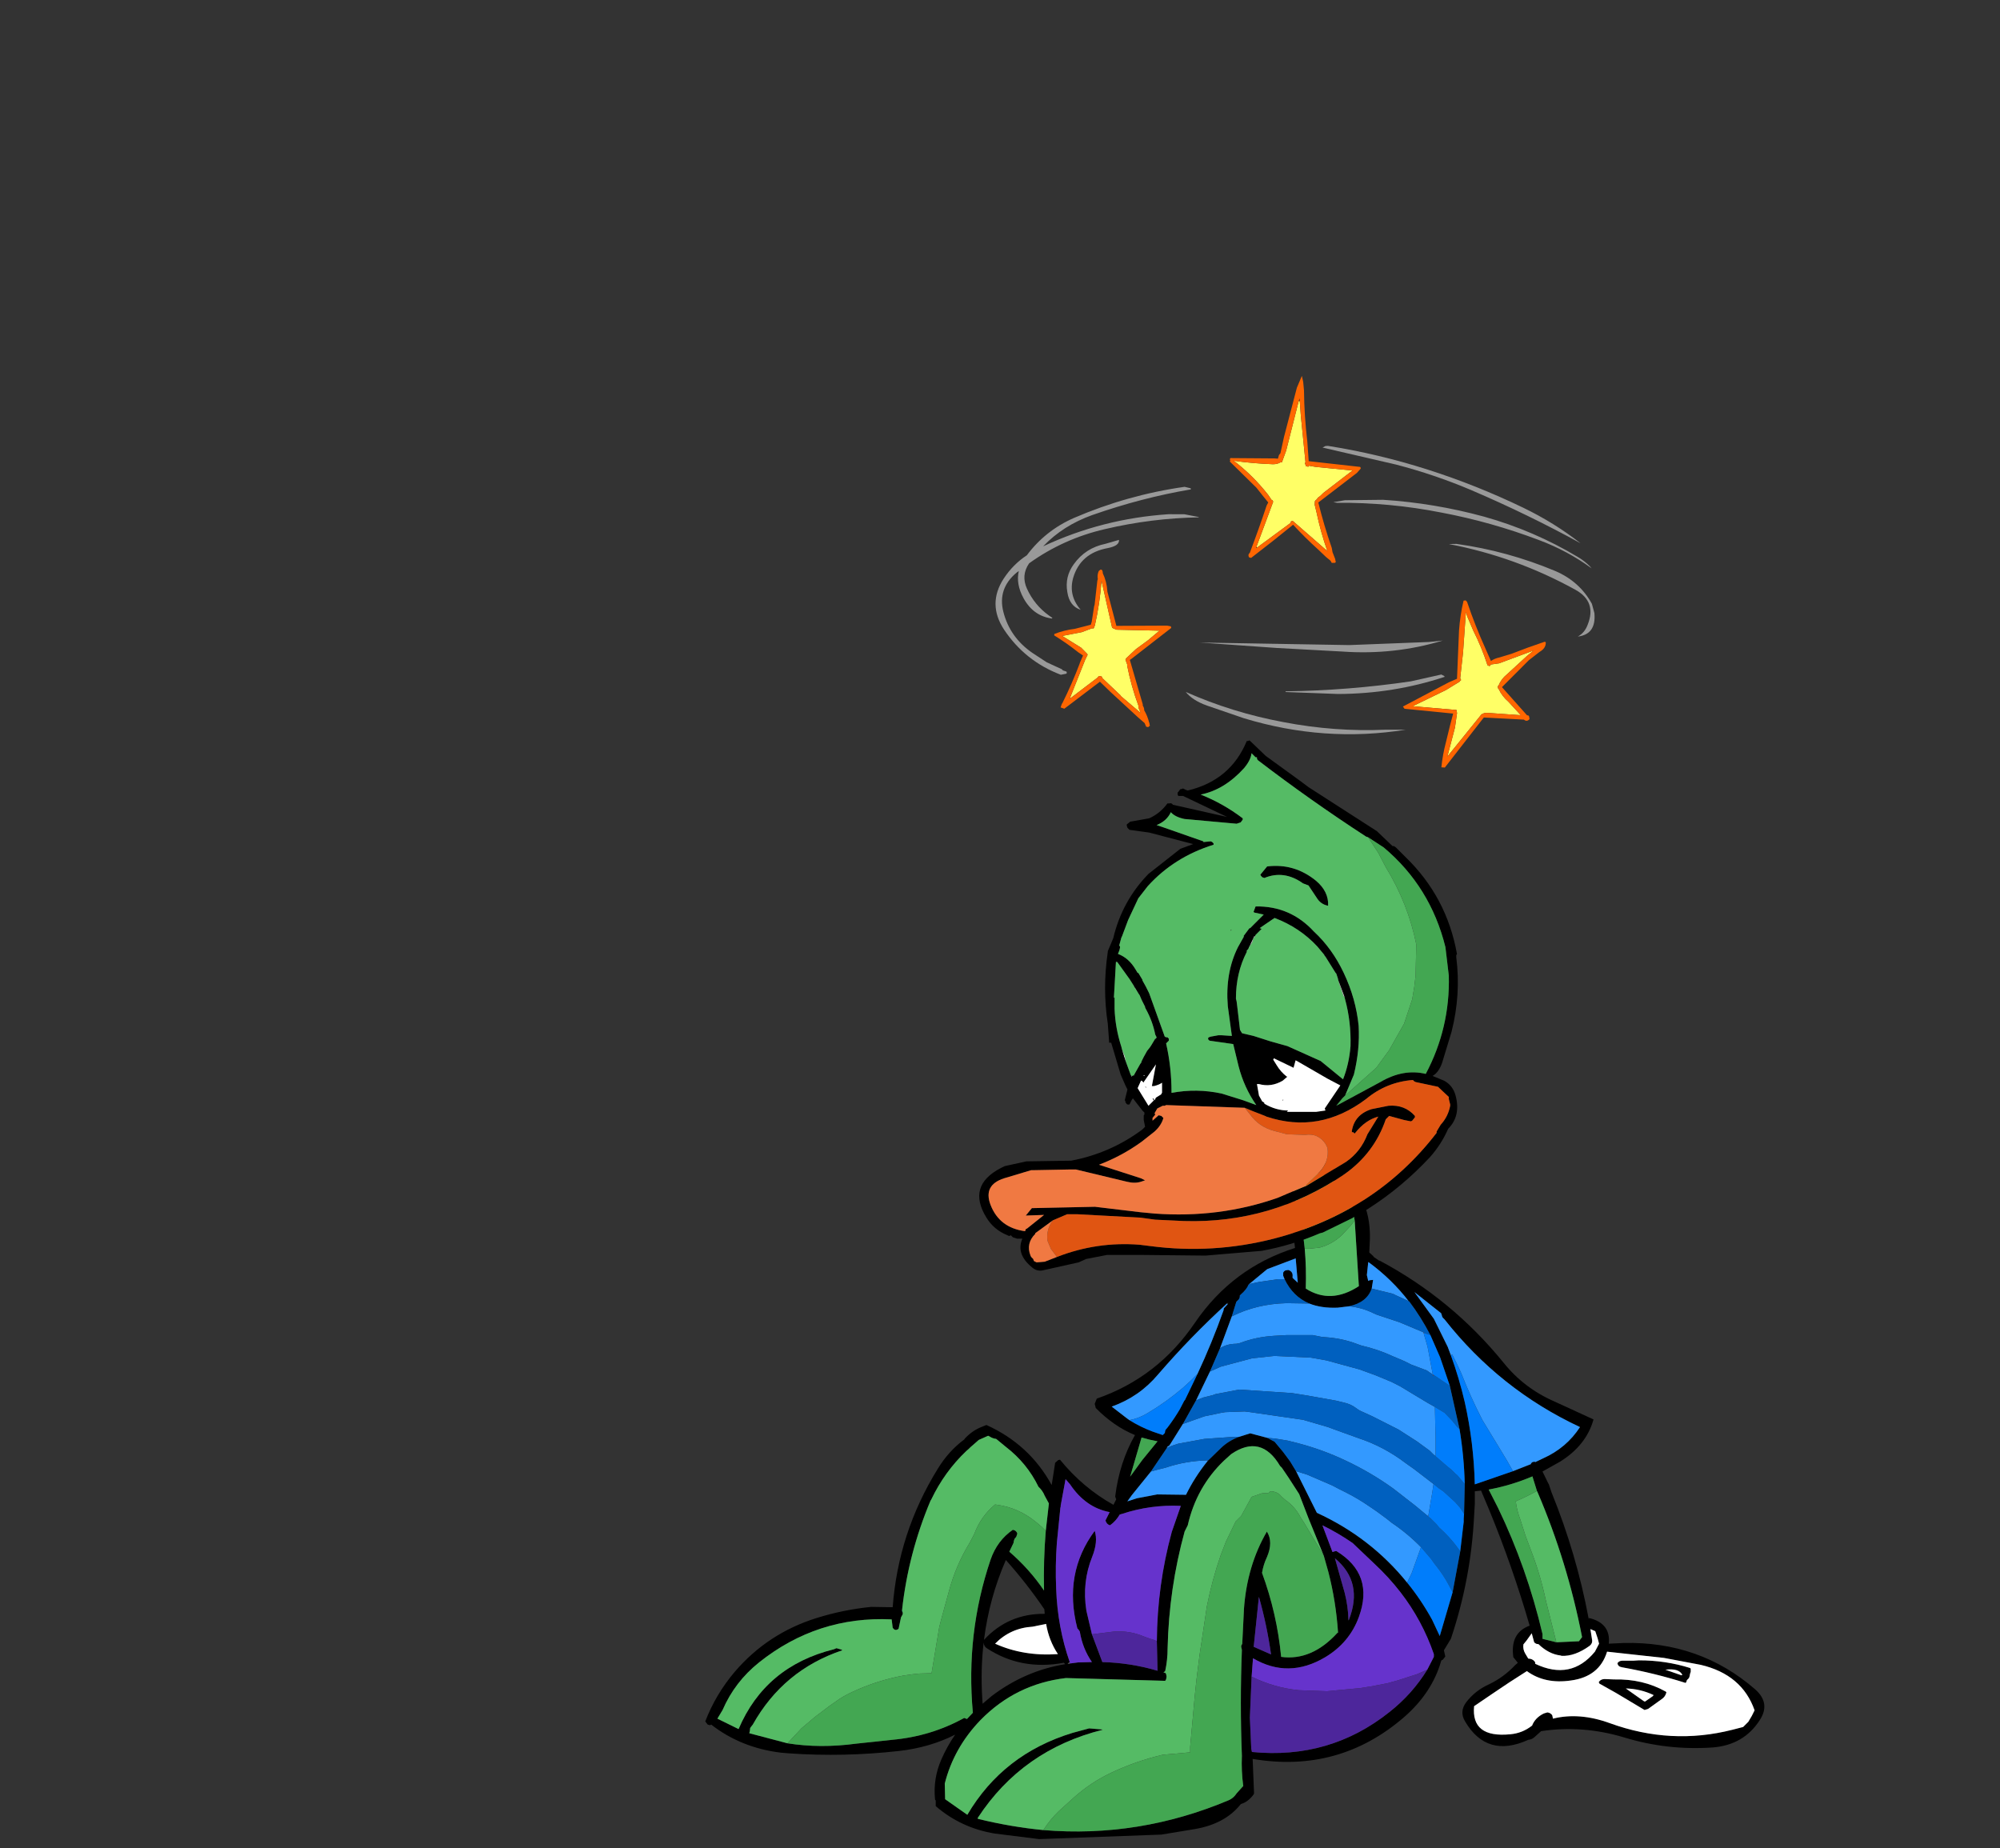 <?xml version="1.0" encoding="UTF-8" standalone="no"?>
<svg xmlns:xlink="http://www.w3.org/1999/xlink" height="136.3px" width="147.5px" xmlns="http://www.w3.org/2000/svg">
  <rect width="100%" height="100%" fill="#333333" stroke="none"/>
  <g transform="matrix(1.0, 0.0, 0.0, 1.0, 93.2, 129.25)">
    <use height="97.85" transform="matrix(0.512, 0.0, 0.0, 0.512, -41.188, -43.587)" width="152.55" xlink:href="#sprite0"/>
    <use height="39.1" transform="matrix(1.0, 0.0, 0.0, 1.0, -21.0, -74.65)" width="35.3" xlink:href="#shape1"/>
    <use height="56.55" transform="matrix(0.51, 0.036, -0.036, 0.51, -18.505, -103.031)" width="89.0" xlink:href="#sprite2"/>
  </g>
  <defs>
    <g id="sprite0" transform="matrix(1.0, 0.0, 0.0, 1.0, 76.25, 19.8)">
      <use height="97.85" transform="matrix(1.0, 0.0, 0.0, 1.0, -76.25, -19.8)" width="152.55" xlink:href="#sprite1"/>
    </g>
    <g id="sprite1" transform="matrix(1.0, 0.0, 0.0, 1.0, 76.25, 48.9)">
      <use height="97.85" transform="matrix(1.0, 0.0, 0.0, 1.0, -76.25, -48.9)" width="152.55" xlink:href="#shape0"/>
    </g>
    <g id="shape0" transform="matrix(1.0, 0.0, 0.0, 1.0, 76.25, 48.9)">
      <path d="M20.85 -34.65 Q31.3 -29.1 38.8 -19.85 41.75 -16.2 46.15 -14.3 L51.7 -11.75 Q50.65 -8.0 46.85 -5.65 L44.35 -4.25 45.2 -2.5 45.25 -2.45 45.6 -1.4 45.65 -1.25 Q49.25 7.6 51.0 16.95 L51.05 16.9 51.05 16.85 Q54.2 17.6 53.9 20.55 L56.05 20.45 Q67.0 20.2 74.95 27.1 77.25 29.1 75.65 31.55 73.35 35.15 68.85 35.5 62.3 35.95 56.1 34.05 50.1 32.25 44.15 33.15 L43.15 34.05 Q42.8 34.35 42.3 34.4 36.35 37.1 33.2 31.75 32.35 30.35 33.35 29.0 34.65 27.3 36.65 26.4 38.75 25.4 40.4 23.65 L40.8 23.3 40.15 22.5 Q39.65 19.0 42.5 17.95 40.05 9.5 36.7 1.35 L35.5 -1.5 34.6 -1.4 34.6 0.4 34.5 2.1 Q34.05 11.25 31.15 19.85 L30.15 21.5 30.35 22.4 30.0 22.85 29.8 22.95 29.75 23.05 Q28.45 27.6 24.45 31.1 15.05 39.25 2.6 37.15 L2.8 42.1 2.75 42.25 Q1.95 43.35 0.9 43.65 -1.35 46.5 -5.7 47.25 L-10.55 48.05 -28.15 48.7 -34.55 47.9 Q-39.4 47.1 -43.05 43.95 L-43.05 43.15 -43.15 43.0 Q-43.45 40.0 -42.25 37.25 -41.4 35.3 -40.25 33.65 -43.9 35.5 -48.3 36.0 -56.3 36.9 -64.15 36.35 L-65.35 36.25 Q-71.1 35.55 -75.4 32.2 L-75.55 32.3 -75.9 32.2 -76.25 31.75 Q-74.75 27.85 -72.0 24.6 -67.25 19.05 -60.2 16.85 -56.35 15.65 -52.35 15.25 L-49.25 15.3 Q-48.45 4.55 -42.75 -4.65 -41.2 -7.2 -38.9 -8.9 L-38.9 -8.95 Q-37.85 -10.1 -36.5 -10.65 L-35.75 -10.95 Q-29.55 -8.15 -26.35 -2.3 L-26.05 -4.2 -25.85 -5.5 -25.4 -5.9 -25.15 -5.95 Q-21.85 -1.9 -17.45 0.55 L-17.05 -0.25 -17.1 -0.35 -17.2 -0.65 Q-16.6 -5.55 -14.35 -9.5 -17.4 -10.75 -20.0 -13.4 L-20.15 -14.0 -19.85 -14.75 Q-11.05 -17.8 -5.7 -25.7 -0.3 -33.6 8.7 -36.45 L8.2 -40.75 Q6.3 -44.3 8.6 -47.15 10.1 -49.0 12.45 -48.9 16.9 -46.9 18.55 -43.05 19.7 -40.4 19.45 -36.9 L19.4 -35.8 19.95 -35.3 20.05 -35.15 20.85 -34.6 20.85 -34.65 M28.2 -23.9 Q26.85 -26.5 25.15 -28.75 L25.1 -28.75 Q22.65 -31.95 19.3 -34.4 L19.25 -34.4 19.05 -32.55 19.25 -31.7 19.45 -31.8 19.95 -31.85 19.75 -30.6 Q19.05 -28.6 16.5 -28.05 L14.85 -27.85 Q12.5 -27.75 10.75 -28.45 8.4 -29.45 7.2 -31.95 L7.0 -32.45 7.0 -32.9 Q7.2 -33.3 7.65 -33.25 L7.65 -33.3 Q8.45 -33.1 8.35 -32.3 L8.35 -32.15 8.5 -32.0 9.1 -31.45 8.8 -34.95 4.7 -33.4 2.1 -31.25 2.0 -31.15 Q1.75 -30.5 0.9 -29.75 L0.75 -29.6 Q0.8 -29.15 0.4 -28.85 L0.25 -28.7 -0.4 -26.6 -2.1 -22.0 -3.55 -18.65 -5.55 -14.5 -7.45 -11.1 -9.2 -8.3 -9.4 -8.0 -9.7 -7.8 -9.75 -7.65 -12.05 -4.25 -14.8 -0.85 -15.45 0.05 -14.05 -0.4 -11.15 -0.95 -7.15 -0.9 -7.0 -0.9 Q-5.75 -3.45 -3.9 -5.75 L-3.8 -5.85 -1.95 -7.65 Q-0.85 -8.7 0.65 -9.25 L1.45 -9.5 2.25 -9.75 4.7 -9.1 5.45 -8.7 5.75 -8.55 7.0 -7.05 8.0 -5.7 8.85 -4.3 11.85 1.7 Q19.6 5.25 24.85 11.75 26.85 14.2 28.45 17.1 L29.55 19.45 31.4 13.15 32.5 7.25 33.0 3.0 33.0 2.55 33.05 1.85 33.15 -2.45 Q33.05 -6.45 32.4 -10.35 L31.0 -16.6 29.6 -20.7 28.2 -23.9 M40.1 -4.3 L42.65 -5.3 Q42.8 -5.7 43.25 -5.65 L43.25 -5.7 43.3 -5.6 44.45 -6.15 Q47.8 -7.65 49.75 -10.65 38.2 -16.05 30.25 -26.15 L30.1 -26.3 Q29.9 -26.45 29.85 -26.75 L29.75 -27.05 25.9 -30.1 28.7 -26.25 30.7 -22.2 31.15 -21.0 Q32.35 -17.7 33.15 -14.25 34.45 -8.45 34.6 -2.4 L40.1 -4.3 M17.3 -40.4 L17.25 -40.7 Q16.85 -45.5 12.2 -47.15 11.0 -47.55 9.95 -46.8 8.45 -45.7 8.4 -44.1 L8.4 -44.0 8.45 -44.05 8.45 -44.1 Q9.7 -40.35 10.1 -36.35 10.35 -33.55 10.25 -30.6 13.85 -28.3 17.9 -30.95 L17.3 -40.4 M12.85 7.9 L10.65 2.5 9.3 -1.0 7.75 -3.4 6.8 -4.8 6.55 -5.05 Q3.8 -9.7 -0.5 -6.75 L-1.55 -5.8 Q-5.5 -2.0 -6.75 3.5 L-7.2 4.4 Q-9.45 12.6 -9.65 21.2 -9.65 22.9 -10.0 24.5 L-10.25 24.7 -10.0 24.75 -9.9 24.85 -9.85 25.0 -9.8 25.3 -9.85 25.6 -9.9 25.75 -10.0 25.9 -24.3 25.5 Q-31.5 26.35 -36.6 31.55 -40.45 35.55 -41.75 40.7 L-41.7 42.8 -41.7 42.95 -38.5 45.2 Q-33.35 36.45 -23.35 33.4 L-20.95 32.75 -19.15 32.9 -19.0 32.95 Q-30.6 35.85 -37.0 45.65 L-37.05 45.75 -37.0 45.75 -36.9 45.8 Q-32.2 46.95 -27.55 47.4 -13.8 48.55 -0.85 43.1 -0.15 42.8 0.3 42.1 L1.2 41.1 1.25 41.1 Q0.95 38.85 1.05 36.7 0.75 29.1 1.05 21.45 L0.95 21.0 Q0.95 20.75 1.1 20.6 L1.35 15.5 Q1.8 9.3 4.65 4.4 5.6 5.9 4.65 8.1 4.15 9.15 3.95 10.35 6.1 16.2 6.7 22.4 L6.7 22.45 Q11.1 23.05 14.8 19.0 L14.9 18.95 Q14.6 14.45 13.5 10.2 L12.85 7.9 M43.55 -1.45 L42.9 -3.55 Q39.85 -2.25 36.6 -1.65 L37.95 1.0 Q42.1 9.6 44.35 19.15 L44.35 19.85 46.35 20.35 49.6 20.2 50.05 19.6 Q47.95 8.8 43.65 -1.25 L43.55 -1.45 M65.7 24.6 L65.65 24.75 65.6 24.9 65.55 25.2 65.5 25.35 65.45 25.5 65.3 25.65 65.15 25.8 65.1 25.95 65.05 26.1 64.95 26.2 Q60.55 24.8 55.8 23.95 55.2 23.85 55.15 23.35 55.4 23.0 55.85 23.0 L57.45 23.0 58.25 22.95 Q62.1 22.95 65.6 24.05 L65.7 24.15 65.7 24.3 65.7 24.45 65.7 24.6 M45.85 31.35 Q49.65 30.4 54.05 32.0 62.85 35.2 71.7 32.95 L73.25 32.55 73.4 32.4 74.0 31.8 74.5 30.95 74.9 30.15 Q73.1 25.0 67.15 23.6 L61.85 22.6 53.65 21.7 Q52.55 25.3 48.45 25.85 44.7 26.4 42.1 24.5 39.55 26.1 37.0 27.85 L34.5 29.55 Q34.05 34.15 39.7 33.6 41.45 33.45 42.85 32.35 43.3 31.2 44.55 30.6 L45.05 30.45 Q45.5 30.5 45.75 30.85 L45.85 31.3 45.8 31.35 45.85 31.35 M51.15 20.85 Q49.0 22.4 47.1 22.3 L46.95 22.25 Q45.25 22.05 43.75 20.6 43.45 20.65 43.15 20.35 L42.8 19.05 42.05 20.1 41.6 20.65 Q41.5 21.35 41.85 21.95 L42.3 22.7 Q42.9 22.7 43.25 23.15 L43.3 23.3 43.3 23.45 Q48.45 25.9 51.9 21.7 L52.5 20.55 52.3 19.8 51.95 18.75 51.25 18.45 51.5 20.05 Q51.55 20.5 51.2 20.8 L51.15 20.85 M60.35 27.95 Q58.45 27.05 56.35 27.0 L58.9 28.8 59.1 28.9 60.25 28.1 60.4 27.95 60.35 27.95 M59.05 30.1 L54.95 27.65 52.55 26.3 52.45 26.1 Q52.75 25.6 53.45 25.65 L54.65 25.7 Q58.8 25.6 62.1 27.45 L62.2 27.55 Q62.05 28.2 61.5 28.55 L59.55 29.95 59.05 30.1 M64.5 25.05 Q64.0 24.05 62.05 24.3 L64.35 25.1 64.5 25.05 M27.75 24.3 L28.7 22.45 28.7 22.05 Q27.0 17.15 23.9 13.15 22.2 10.95 20.1 9.0 L17.0 6.05 Q14.9 4.6 12.65 3.5 L14.1 7.35 14.4 7.25 14.65 7.2 Q20.15 10.55 17.9 16.7 16.55 20.4 13.05 22.5 7.75 25.65 2.65 22.65 L2.45 25.3 2.2 31.2 2.4 35.7 2.5 36.15 Q13.7 37.25 22.3 30.4 25.6 27.8 27.75 24.3 M3.5 13.8 L2.75 21.0 5.25 22.1 Q4.65 17.85 3.5 13.8 M16.4 17.15 L16.4 17.25 16.45 17.15 Q18.6 11.7 14.45 8.25 L15.85 13.2 Q16.35 15.15 16.4 17.15 M-27.2 4.3 L-26.75 0.35 -27.35 -0.75 Q-27.65 -1.5 -28.25 -2.05 -29.9 -5.45 -32.95 -7.8 L-34.35 -8.95 Q-34.85 -9.0 -35.3 -9.3 L-35.5 -9.4 -36.85 -8.8 -38.05 -7.75 -38.3 -7.5 -38.65 -7.2 Q-41.8 -4.2 -43.7 -0.2 L-43.8 -0.05 Q-47.0 7.55 -47.9 15.7 L-47.9 15.85 -47.8 16.1 -47.8 16.25 -47.85 16.4 -48.05 16.75 -48.4 18.4 Q-48.9 18.8 -49.25 18.25 L-49.4 17.05 Q-60.1 16.55 -68.5 23.25 -72.0 26.05 -73.75 30.1 L-74.5 31.35 -71.45 32.85 Q-67.6 23.8 -57.7 21.35 L-57.35 21.2 -56.65 21.4 -56.5 21.5 Q-65.0 24.35 -69.4 32.2 L-69.75 32.65 -69.8 32.8 -69.8 32.95 -69.85 33.25 -69.95 33.45 -69.9 33.45 -64.4 34.9 Q-59.7 35.65 -54.5 34.95 L-49.35 34.4 Q-43.75 33.9 -38.95 31.25 L-38.55 31.4 -37.7 30.5 Q-38.75 19.1 -35.15 8.45 -34.2 5.7 -31.95 4.15 -31.55 4.2 -31.35 4.55 L-31.3 4.7 -31.45 5.15 -31.7 5.45 -31.8 5.75 -31.85 6.05 -32.45 7.3 Q-29.55 9.8 -27.45 12.9 -27.55 8.55 -27.2 4.3 M-1.0 -28.35 L-0.9 -28.6 -1.1 -28.45 Q-6.35 -23.65 -11.05 -18.2 -13.75 -15.0 -17.7 -13.6 L-15.5 -11.9 -15.15 -11.65 Q-13.55 -10.65 -11.8 -10.0 L-10.35 -9.5 -10.05 -9.8 -10.0 -10.1 -9.95 -10.25 -9.65 -10.6 Q-8.7 -11.85 -7.9 -13.2 L-7.25 -14.45 -7.15 -14.55 -5.9 -17.15 -5.35 -18.3 Q-3.25 -22.8 -1.6 -27.45 L-1.55 -27.75 -1.0 -28.35 M-11.2 20.2 Q-11.15 12.15 -9.05 4.45 L-7.75 0.7 Q-12.1 0.5 -16.2 1.85 L-16.55 1.95 Q-17.1 2.9 -17.95 3.5 -18.45 3.35 -18.6 2.8 L-18.0 1.6 Q-21.45 0.95 -23.7 -2.4 L-24.35 -3.15 -25.05 0.65 -25.05 0.8 -25.1 1.0 -25.6 6.0 Q-25.85 9.3 -25.7 12.7 -25.5 18.2 -23.75 23.2 L-24.0 23.4 -24.05 23.45 -23.7 23.4 -22.55 23.25 -20.55 23.2 Q-21.9 21.25 -22.3 18.8 L-22.5 18.5 -22.65 18.35 Q-24.7 10.45 -20.15 4.3 -19.65 5.85 -20.5 8.0 -22.0 11.7 -21.35 15.8 L-20.55 19.2 -19.05 23.2 Q-15.0 23.3 -11.1 24.45 L-11.2 20.2 M-12.3 -8.85 L-13.4 -9.15 -15.05 -3.5 -13.3 -5.9 -11.1 -8.6 -12.3 -8.85 M-36.15 20.4 Q-36.6 24.3 -36.35 28.4 L-36.3 29.2 -35.0 28.1 Q-30.2 24.45 -24.4 23.5 L-24.6 23.3 Q-30.75 24.45 -35.7 21.2 -36.1 20.95 -36.15 20.4 M-29.1 18.1 Q-32.3 18.3 -34.5 20.55 -30.4 22.4 -25.45 22.05 -26.75 20.1 -27.15 17.7 L-29.1 18.1 M-27.4 15.6 Q-29.95 11.85 -32.95 8.5 -35.35 14.0 -36.1 20.0 -32.6 16.2 -27.35 16.25 L-27.4 15.65 -27.4 15.6" fill="#000000" fill-rule="evenodd" stroke="none"/>
      <path d="M27.75 2.1 L27.9 2.15 27.9 2.25 27.75 2.1 M-3.9 -5.75 L-3.9 -5.85 -3.8 -5.85 -3.9 -5.75" fill="#f02d0b" fill-rule="evenodd" stroke="none"/>
      <path d="M-47.9 15.7 L-47.8 16.1 -47.9 15.85 -47.9 15.7" fill="#0ecfe4" fill-rule="evenodd" stroke="none"/>
      <path d="M27.2 -24.3 L27.25 -24.25 27.3 -24.2 27.25 -24.1 27.2 -24.3 M28.7 -18.15 L28.6 -18.0 28.55 -18.2 28.7 -18.15" fill="#d6280a" fill-rule="evenodd" stroke="none"/>
      <path d="M45.85 31.3 L45.75 30.85 Q45.5 30.5 45.05 30.45 L44.55 30.6 Q43.3 31.2 42.85 32.35 41.45 33.45 39.7 33.6 34.05 34.15 34.5 29.55 L37.0 27.85 Q39.55 26.1 42.1 24.5 44.7 26.4 48.45 25.85 52.55 25.3 53.65 21.7 L61.85 22.6 67.15 23.6 Q73.1 25.0 74.9 30.15 L74.5 30.95 74.0 31.8 73.4 32.4 73.25 32.55 71.7 32.95 Q62.85 35.2 54.05 32.0 49.65 30.4 45.85 31.35 L45.85 31.3 M65.7 24.6 L65.7 24.45 65.7 24.3 65.7 24.15 65.6 24.05 Q62.1 22.95 58.25 22.95 L57.45 23.0 55.85 23.0 Q55.4 23.0 55.15 23.35 55.2 23.85 55.8 23.95 60.55 24.8 64.95 26.2 L65.05 26.1 65.1 25.95 65.15 25.8 65.3 25.65 65.45 25.5 65.5 25.35 65.55 25.2 65.6 24.9 65.65 24.75 65.7 24.6 M51.2 20.8 Q51.55 20.5 51.5 20.05 L51.25 18.45 51.95 18.75 52.3 19.8 52.5 20.55 51.9 21.7 Q48.45 25.9 43.3 23.45 L43.3 23.3 43.25 23.15 Q42.9 22.7 42.3 22.7 L41.85 21.95 Q41.5 21.35 41.6 20.65 L42.05 20.1 42.8 19.05 43.15 20.35 Q43.45 20.65 43.75 20.6 45.25 22.05 46.95 22.25 L47.1 22.3 Q49.0 22.4 51.15 20.85 L51.2 20.8 M60.25 28.1 L59.1 28.9 58.9 28.8 56.35 27.0 Q58.45 27.05 60.35 27.95 L60.25 28.1 M64.5 25.05 L64.35 25.1 62.05 24.3 Q64.0 24.05 64.5 25.05 M59.05 30.1 L59.55 29.95 61.5 28.55 Q62.05 28.2 62.2 27.55 L62.1 27.45 Q58.8 25.6 54.65 25.7 L53.45 25.65 Q52.75 25.6 52.45 26.1 L52.55 26.3 54.95 27.65 59.05 30.1 M-29.1 18.1 L-27.15 17.7 Q-26.75 20.1 -25.45 22.05 -30.4 22.4 -34.5 20.55 -32.3 18.3 -29.1 18.1" fill="#ffffff" fill-rule="evenodd" stroke="none"/>
      <path d="M-23.75 23.2 L-23.7 23.4 -24.05 23.45 -24.0 23.4 -23.75 23.2" fill="#666666" fill-rule="evenodd" stroke="none"/>
      <path d="M10.1 -36.35 L10.85 -36.35 12.25 -36.5 Q14.1 -37.0 15.5 -38.35 L16.75 -39.7 17.3 -40.4 17.9 -30.95 Q13.85 -28.3 10.25 -30.6 10.35 -33.55 10.1 -36.35 M12.85 7.9 L10.05 3.2 9.5 2.35 Q8.7 0.8 7.25 -0.2 L6.75 -0.65 Q6.2 -1.35 5.25 -1.4 L5.0 -1.3 Q4.9 -1.05 4.45 -1.15 L3.9 -1.1 2.75 -0.7 2.45 -0.6 0.95 2.15 0.15 2.95 -1.25 5.85 -2.0 7.8 Q-3.25 11.4 -4.0 15.2 L-5.05 22.2 -5.5 25.8 -5.75 28.2 -6.4 35.4 -6.4 36.2 -10.35 36.55 Q-14.2 37.45 -17.8 39.15 -20.75 40.55 -23.2 42.75 L-25.3 44.65 Q-26.6 45.9 -27.55 47.4 -32.2 46.95 -36.9 45.8 L-37.0 45.75 -37.0 45.65 Q-30.6 35.85 -19.0 32.95 L-19.15 32.9 -20.95 32.75 -23.35 33.4 Q-33.35 36.45 -38.5 45.2 L-41.7 42.95 -41.7 42.8 -41.75 40.7 Q-40.45 35.55 -36.6 31.55 -31.5 26.35 -24.3 25.5 L-10.0 25.9 -9.9 25.75 -9.85 25.6 -9.8 25.3 -9.85 25.0 -9.9 24.85 -10.0 24.75 -10.25 24.7 -10.0 24.5 Q-9.65 22.9 -9.65 21.2 -9.45 12.6 -7.2 4.4 L-6.75 3.5 Q-5.5 -2.0 -1.55 -5.8 L-0.5 -6.75 Q3.8 -9.7 6.55 -5.05 L6.8 -4.8 7.75 -3.4 9.3 -1.0 10.65 2.5 12.85 7.9 M43.55 -1.45 L43.65 -1.25 Q47.95 8.8 50.05 19.6 L49.6 20.2 46.35 20.35 44.85 14.4 Q44.05 10.6 42.65 7.0 L41.9 5.0 41.15 2.65 Q40.65 1.35 40.5 0.05 42.1 -0.65 43.55 -1.45 M-47.9 15.7 Q-47.0 7.55 -43.8 -0.05 L-43.7 -0.2 Q-41.8 -4.2 -38.65 -7.2 L-38.3 -7.5 -38.05 -7.75 -36.85 -8.8 -35.5 -9.4 -35.3 -9.3 Q-34.85 -9.0 -34.35 -8.95 L-32.95 -7.8 Q-29.9 -5.45 -28.25 -2.05 -27.65 -1.5 -27.35 -0.75 L-26.75 0.35 -27.2 4.3 -27.8 3.7 -28.7 2.95 Q-31.2 0.95 -34.2 0.55 L-34.5 0.5 Q-36.55 2.2 -37.5 4.75 L-38.15 6.0 Q-40.15 9.25 -41.15 13.0 L-42.3 17.2 -42.55 18.2 -43.65 24.8 -45.35 24.85 -46.35 24.95 -47.75 25.15 Q-51.5 25.85 -54.95 27.45 -55.95 27.9 -56.9 28.5 L-58.4 29.55 -60.45 31.1 -62.4 32.75 -64.4 34.9 -69.9 33.45 -69.85 33.25 -69.8 32.95 -69.8 32.8 -69.75 32.65 -69.4 32.2 Q-65.0 24.35 -56.5 21.5 L-56.65 21.4 -57.35 21.2 -57.7 21.35 Q-67.6 23.8 -71.45 32.85 L-74.5 31.35 -73.75 30.1 Q-72.0 26.05 -68.5 23.25 -60.1 16.55 -49.4 17.05 L-49.25 18.25 Q-48.9 18.8 -48.4 18.4 L-48.05 16.75 -47.85 16.4 -47.8 16.25 -47.8 16.1 -47.9 15.7" fill="#55bb65" fill-rule="evenodd" stroke="none"/>
      <path d="M17.3 -40.4 L16.75 -39.7 15.5 -38.35 Q14.1 -37.0 12.25 -36.5 L10.85 -36.35 10.1 -36.35 Q9.7 -40.35 8.45 -44.1 L8.4 -44.1 Q8.45 -45.7 9.95 -46.8 11.0 -47.55 12.2 -47.15 16.85 -45.5 17.25 -40.7 L17.3 -40.4 M-27.55 47.4 Q-26.6 45.9 -25.3 44.65 L-23.2 42.75 Q-20.75 40.55 -17.8 39.15 -14.2 37.45 -10.35 36.55 L-6.4 36.2 -6.4 35.4 -5.75 28.2 -5.5 25.8 -5.05 22.2 -4.0 15.2 Q-3.25 11.4 -2.0 7.8 L-1.25 5.85 0.15 2.95 0.95 2.15 2.45 -0.6 2.75 -0.7 3.9 -1.1 4.45 -1.15 Q4.9 -1.05 5.0 -1.3 L5.25 -1.4 Q6.2 -1.35 6.75 -0.65 L7.25 -0.2 Q8.7 0.8 9.5 2.35 L10.05 3.2 12.85 7.9 13.5 10.2 Q14.6 14.45 14.9 18.95 L14.8 19.0 Q11.1 23.05 6.7 22.45 L6.7 22.4 Q6.1 16.2 3.95 10.35 4.15 9.15 4.65 8.1 5.6 5.9 4.65 4.4 1.8 9.3 1.35 15.5 L1.1 20.6 Q0.95 20.75 0.95 21.0 L1.05 21.45 Q0.75 29.1 1.05 36.7 0.95 38.85 1.25 41.1 L1.2 41.1 0.3 42.1 Q-0.15 42.8 -0.85 43.1 -13.8 48.55 -27.55 47.4 M46.35 20.35 L44.35 19.85 44.35 19.15 Q42.1 9.6 37.95 1.0 L36.6 -1.65 Q39.85 -2.25 42.9 -3.55 L43.55 -1.45 Q42.1 -0.65 40.5 0.05 40.65 1.35 41.15 2.65 L41.9 5.0 42.65 7.0 Q44.05 10.6 44.85 14.4 L46.35 20.35 M-64.4 34.9 L-62.4 32.75 -60.45 31.1 -58.4 29.55 -56.9 28.5 Q-55.95 27.9 -54.95 27.45 -51.5 25.85 -47.75 25.15 L-46.35 24.95 -45.35 24.85 -43.65 24.8 -42.55 18.2 -42.3 17.2 -41.15 13.0 Q-40.15 9.25 -38.15 6.0 L-37.5 4.75 Q-36.55 2.2 -34.5 0.5 L-34.2 0.55 Q-31.2 0.95 -28.7 2.95 L-27.8 3.7 -27.2 4.3 Q-27.55 8.55 -27.45 12.9 -29.55 9.8 -32.45 7.3 L-31.85 6.05 -31.8 5.75 -31.7 5.45 -31.45 5.15 -31.3 4.7 -31.35 4.55 Q-31.55 4.2 -31.95 4.15 -34.2 5.7 -35.15 8.45 -38.75 19.1 -37.7 30.5 L-38.55 31.4 -38.95 31.25 Q-43.75 33.9 -49.35 34.4 L-54.5 34.95 Q-59.7 35.65 -64.4 34.9 M-12.3 -8.85 L-11.1 -8.6 -13.3 -5.9 -15.05 -3.5 -13.4 -9.15 -12.3 -8.85" fill="#43a752" fill-rule="evenodd" stroke="none"/>
      <path d="M2.45 25.3 L2.65 22.65 Q7.75 25.65 13.05 22.5 16.55 20.4 17.9 16.7 20.15 10.55 14.65 7.2 L14.4 7.25 14.1 7.35 12.65 3.5 Q14.9 4.6 17.0 6.05 L20.1 9.0 Q22.2 10.95 23.9 13.15 27.0 17.15 28.7 22.05 L28.7 22.45 27.75 24.3 26.25 24.95 23.45 25.85 22.0 26.25 19.65 26.7 18.05 26.95 13.25 27.4 9.25 27.25 Q5.7 26.9 2.45 25.3 M-23.75 23.2 Q-25.5 18.2 -25.7 12.7 -25.85 9.3 -25.6 6.0 L-25.1 1.0 -25.05 0.8 -25.05 0.65 -24.35 -3.15 -23.7 -2.4 Q-21.45 0.95 -18.0 1.6 L-18.6 2.8 Q-18.45 3.35 -17.95 3.5 -17.1 2.9 -16.55 1.95 L-16.2 1.85 Q-12.1 0.5 -7.75 0.7 L-9.05 4.45 Q-11.15 12.15 -11.2 20.2 -11.65 19.95 -12.15 19.85 L-13.1 19.5 Q-15.1 18.65 -17.35 18.8 L-20.55 19.2 -21.35 15.8 Q-22.0 11.7 -20.5 8.0 -19.65 5.85 -20.15 4.3 -24.7 10.45 -22.65 18.35 L-22.5 18.5 -22.3 18.8 Q-21.9 21.25 -20.55 23.2 L-22.55 23.25 -23.7 23.4 -23.75 23.2" fill="#6633cc" fill-rule="evenodd" stroke="none"/>
      <path d="M2.45 25.3 Q5.7 26.9 9.25 27.25 L13.25 27.4 18.05 26.95 19.65 26.7 22.0 26.25 23.45 25.85 26.25 24.95 27.75 24.3 Q25.6 27.8 22.3 30.4 13.7 37.25 2.5 36.15 L2.4 35.7 2.2 31.2 2.45 25.3 M3.5 13.8 Q4.65 17.85 5.25 22.1 L2.75 21.0 3.5 13.8 M16.45 17.15 L16.4 17.15 Q16.35 15.15 15.85 13.2 L14.45 8.25 Q18.6 11.7 16.45 17.15 M-20.55 19.2 L-17.35 18.8 Q-15.1 18.65 -13.1 19.5 L-12.15 19.85 Q-11.65 19.95 -11.2 20.2 L-11.1 24.45 Q-15.0 23.3 -19.05 23.2 L-20.55 19.2" fill="#4d269b" fill-rule="evenodd" stroke="none"/>
      <path d="M16.5 -28.05 Q18.4 -27.85 20.0 -27.05 20.4 -26.85 20.75 -26.75 L23.75 -25.75 27.2 -24.3 27.25 -24.1 27.8 -22.2 28.55 -18.2 28.5 -18.25 28.05 -18.55 27.7 -18.8 25.45 -19.65 25.05 -19.85 24.45 -20.15 22.8 -20.85 Q20.65 -21.85 18.25 -22.4 L17.55 -22.65 Q15.45 -23.45 13.0 -23.6 L12.5 -23.65 11.5 -23.85 11.25 -23.9 7.5 -23.9 5.75 -23.8 Q3.1 -23.65 0.75 -22.75 L0.25 -22.65 Q-1.1 -22.65 -2.1 -22.0 L-0.4 -26.6 Q3.2 -28.4 7.5 -28.5 L10.75 -28.45 Q12.5 -27.75 14.85 -27.85 L16.5 -28.05 M25.15 -28.75 L23.2 -29.65 22.8 -29.85 19.75 -30.6 19.95 -31.85 19.45 -31.8 19.25 -31.7 19.05 -32.55 19.25 -34.4 19.3 -34.4 Q22.65 -31.95 25.1 -28.75 L25.15 -28.75 M31.15 -21.0 L30.7 -22.2 28.7 -26.25 25.9 -30.1 29.75 -27.05 29.85 -26.75 Q29.9 -26.45 30.1 -26.3 L30.25 -26.15 Q38.2 -16.05 49.75 -10.65 47.8 -7.65 44.45 -6.15 L43.3 -5.6 43.25 -5.7 43.25 -5.65 Q42.8 -5.7 42.65 -5.3 L40.1 -4.3 39.9 -4.65 39.25 -5.8 37.8 -8.2 35.7 -11.65 Q34.0 -14.95 32.65 -18.4 L32.0 -19.8 31.35 -21.1 31.15 -21.0 M7.2 -31.95 L6.25 -31.95 3.5 -31.55 2.1 -31.25 4.7 -33.4 8.8 -34.95 9.1 -31.45 8.5 -32.0 8.35 -32.15 8.35 -32.3 Q8.45 -33.1 7.65 -33.3 L7.65 -33.25 Q7.2 -33.3 7.0 -32.9 L7.0 -32.45 7.2 -31.95 M-3.55 -18.65 L-2.0 -19.35 2.5 -20.55 5.25 -20.85 5.75 -20.9 11.0 -20.65 13.25 -20.25 18.0 -18.95 20.2 -18.15 22.5 -17.2 23.8 -16.55 27.7 -14.2 28.85 -13.55 28.9 -11.2 28.95 -9.2 28.95 -6.45 28.6 -6.75 28.1 -7.25 26.25 -8.6 24.3 -9.85 23.6 -10.3 19.85 -12.2 18.2 -12.95 Q17.85 -13.1 17.55 -13.35 16.7 -14.0 15.65 -14.2 L14.65 -14.45 10.45 -15.2 8.25 -15.55 0.65 -16.05 -2.75 -15.4 -3.15 -15.25 -3.75 -15.1 -4.55 -14.9 -5.55 -14.5 -3.55 -18.65 M-7.45 -11.1 L-4.35 -12.2 -1.95 -12.7 -1.35 -12.8 1.45 -12.9 2.25 -12.8 9.85 -11.7 13.45 -10.65 14.25 -10.35 17.85 -9.05 Q21.5 -7.85 24.65 -5.45 L25.85 -4.6 28.65 -2.45 28.5 -1.4 27.9 2.15 27.75 2.1 26.0 0.65 22.85 -1.8 Q19.65 -4.1 16.05 -5.8 12.7 -7.4 9.05 -8.35 L7.65 -8.7 6.45 -8.9 5.8 -9.0 4.7 -9.1 2.25 -9.75 1.45 -9.5 0.65 -9.25 -0.75 -9.2 -4.35 -8.95 -8.15 -8.25 -9.05 -7.95 -9.75 -7.65 -9.7 -7.8 -9.4 -8.0 -9.2 -8.3 -7.45 -11.1 M8.85 -4.3 L10.45 -3.8 14.05 -2.25 15.0 -1.75 15.9 -1.3 Q17.7 -0.4 19.3 0.7 L20.4 1.45 21.9 2.55 22.65 3.15 Q24.95 4.7 26.85 6.65 L25.5 10.4 24.85 11.75 Q19.6 5.25 11.85 1.7 L8.85 -4.3 M-1.1 -28.45 L-1.0 -28.35 -1.55 -27.75 -1.6 -27.45 Q-3.25 -22.8 -5.35 -18.3 L-6.3 -17.35 -7.45 -16.3 Q-9.85 -14.25 -12.55 -12.65 -13.8 -11.9 -15.15 -11.65 L-15.5 -11.9 -17.7 -13.6 Q-13.75 -15.0 -11.05 -18.2 -6.35 -23.65 -1.1 -28.45 M-12.05 -4.25 L-11.15 -4.5 -9.95 -4.8 Q-7.0 -5.8 -3.9 -5.85 L-3.9 -5.75 Q-5.75 -3.45 -7.0 -0.9 L-7.15 -0.9 -11.15 -0.95 -14.05 -0.4 -15.45 0.05 -14.8 -0.85 -12.05 -4.25" fill="#3399ff" fill-rule="evenodd" stroke="none"/>
      <path d="M27.2 -24.3 L23.75 -25.75 20.75 -26.75 Q20.4 -26.85 20.0 -27.05 18.4 -27.85 16.5 -28.05 19.05 -28.6 19.75 -30.6 L22.8 -29.85 23.2 -29.65 25.15 -28.75 Q26.85 -26.5 28.2 -23.9 L27.3 -24.2 27.25 -24.25 27.2 -24.3 M10.75 -28.45 L7.5 -28.5 Q3.2 -28.4 -0.4 -26.6 L0.25 -28.7 0.4 -28.85 Q0.8 -29.15 0.75 -29.6 L0.9 -29.75 Q1.75 -30.5 2.0 -31.15 L2.1 -31.25 3.5 -31.55 6.25 -31.95 7.2 -31.95 Q8.4 -29.45 10.75 -28.45 M-2.1 -22.0 Q-1.1 -22.65 0.25 -22.65 L0.75 -22.75 Q3.1 -23.65 5.75 -23.8 L7.5 -23.9 11.25 -23.9 11.5 -23.85 12.5 -23.65 13.0 -23.6 Q15.45 -23.45 17.55 -22.65 L18.25 -22.4 Q20.65 -21.85 22.8 -20.85 L24.45 -20.15 25.05 -19.85 25.45 -19.65 27.7 -18.8 28.05 -18.55 28.5 -18.25 28.55 -18.2 28.6 -18.0 28.7 -18.15 31.0 -16.6 32.4 -10.35 32.0 -10.75 31.35 -11.55 30.25 -12.7 29.75 -13.0 28.85 -13.55 27.7 -14.2 23.8 -16.55 22.5 -17.2 20.2 -18.15 18.0 -18.95 13.25 -20.25 11.0 -20.65 5.75 -20.9 5.25 -20.85 2.5 -20.55 -2.0 -19.35 -3.55 -18.65 -2.1 -22.0 M-5.55 -14.5 L-4.55 -14.9 -3.75 -15.1 -3.15 -15.25 -2.75 -15.4 0.65 -16.05 8.25 -15.55 10.45 -15.2 14.65 -14.45 15.65 -14.2 Q16.7 -14.0 17.55 -13.35 17.85 -13.1 18.2 -12.95 L19.85 -12.2 23.6 -10.3 24.3 -9.85 26.25 -8.6 28.1 -7.25 28.6 -6.75 28.95 -6.45 30.75 -4.9 31.2 -4.55 31.8 -3.95 32.1 -3.7 33.15 -2.45 33.05 1.85 32.5 1.0 32.2 0.65 31.75 0.15 30.05 -1.4 29.45 -1.8 28.65 -2.45 25.85 -4.6 24.65 -5.45 Q21.5 -7.85 17.85 -9.05 L14.25 -10.35 13.45 -10.65 9.85 -11.7 2.25 -12.8 1.45 -12.9 -1.35 -12.8 -1.95 -12.7 -4.35 -12.2 -7.45 -11.1 -5.55 -14.5 M-9.75 -7.65 L-9.05 -7.95 -8.15 -8.25 -4.35 -8.95 -0.75 -9.2 0.65 -9.25 Q-0.85 -8.7 -1.95 -7.65 L-3.8 -5.85 -3.9 -5.85 Q-7.0 -5.8 -9.95 -4.8 L-11.15 -4.5 -12.05 -4.25 -9.75 -7.65 M4.7 -9.1 L5.8 -9.0 6.45 -8.9 7.65 -8.7 9.05 -8.35 Q12.7 -7.4 16.05 -5.8 19.65 -4.1 22.85 -1.8 L26.0 0.65 27.75 2.1 27.9 2.25 28.2 2.45 29.1 3.35 29.45 3.8 Q31.2 5.35 32.5 7.25 L31.4 13.15 30.9 12.2 Q30.1 10.65 28.8 9.05 L28.3 8.35 26.85 6.65 Q24.95 4.7 22.65 3.15 L21.9 2.55 20.4 1.45 19.3 0.7 Q17.7 -0.4 15.9 -1.3 L15.0 -1.75 14.05 -2.25 10.45 -3.8 8.85 -4.3 8.0 -5.7 7.0 -7.05 5.75 -8.55 5.45 -8.7 4.7 -9.1" fill="#0060bf" fill-rule="evenodd" stroke="none"/>
      <path d="M27.3 -24.2 L28.2 -23.9 29.6 -20.7 31.0 -16.6 28.7 -18.15 28.55 -18.2 27.8 -22.2 27.25 -24.1 27.3 -24.2 M31.15 -21.0 L31.35 -21.1 32.0 -19.8 32.65 -18.4 Q34.0 -14.95 35.7 -11.65 L37.8 -8.2 39.25 -5.8 39.9 -4.65 40.1 -4.3 34.6 -2.4 Q34.45 -8.45 33.15 -14.25 32.35 -17.7 31.15 -21.0 M28.85 -13.55 L29.75 -13.0 30.25 -12.7 31.35 -11.55 32.0 -10.75 32.4 -10.35 Q33.05 -6.45 33.15 -2.45 L32.1 -3.7 31.8 -3.95 31.2 -4.55 30.75 -4.9 28.95 -6.45 28.95 -9.2 28.9 -11.2 28.85 -13.55 M27.9 2.15 L28.5 -1.4 28.65 -2.45 29.45 -1.8 30.05 -1.4 31.75 0.15 32.2 0.65 32.5 1.0 33.05 1.85 33.0 2.55 33.0 3.0 32.5 7.25 Q31.2 5.35 29.45 3.8 L29.1 3.35 28.2 2.45 27.9 2.25 27.9 2.15 M24.85 11.75 L25.5 10.4 26.85 6.65 28.3 8.35 28.8 9.05 Q30.1 10.65 30.9 12.2 L31.4 13.15 29.55 19.45 28.45 17.1 Q26.85 14.2 24.85 11.75 M-5.35 -18.3 L-5.9 -17.15 -7.15 -14.55 -7.25 -14.45 -7.9 -13.2 Q-8.7 -11.85 -9.65 -10.6 L-9.95 -10.25 -10.0 -10.1 -10.05 -9.8 -10.35 -9.5 -11.8 -10.0 Q-13.55 -10.65 -15.15 -11.65 -13.8 -11.9 -12.55 -12.65 -9.85 -14.25 -7.45 -16.3 L-6.3 -17.35 -5.35 -18.3" fill="#007dfb" fill-rule="evenodd" stroke="none"/>
    </g>
    <g id="shape1" transform="matrix(1.0, 0.0, 0.0, 1.0, 21.0, 74.65)">
      <path d="M0.15 -73.5 L2.7 -71.65 3.3 -71.2 8.35 -67.95 8.4 -67.9 9.5 -66.85 9.6 -66.85 9.75 -66.75 10.45 -66.05 Q13.5 -63.1 14.25 -58.9 L14.2 -58.8 14.2 -58.65 Q14.55 -55.9 13.85 -53.15 L13.15 -50.85 Q12.9 -50.15 12.45 -49.9 L13.3 -49.55 Q13.95 -49.2 14.15 -48.45 14.55 -46.95 13.6 -46.0 13.1 -44.85 12.25 -43.9 10.2 -41.7 7.7 -40.1 L6.5 -39.4 4.35 -38.35 4.15 -38.3 Q2.05 -37.4 -0.15 -37.0 L-4.3 -36.65 -9.15 -36.7 -11.55 -36.7 -13.1 -36.4 -13.65 -36.15 -16.35 -35.55 Q-16.75 -35.5 -17.05 -35.75 -18.3 -36.75 -17.8 -37.9 L-18.2 -37.9 -18.5 -38.0 -18.55 -38.05 -18.6 -38.1 -18.65 -38.15 -18.75 -38.1 -18.8 -38.1 -18.9 -38.15 Q-19.9 -38.55 -20.45 -39.45 -21.9 -41.8 -19.4 -43.1 L-19.3 -43.15 -19.1 -43.25 -17.5 -43.6 -14.2 -43.65 Q-11.3 -44.2 -8.95 -45.95 L-8.75 -46.15 -8.85 -46.65 -8.85 -47.0 -8.8 -47.05 -8.8 -47.2 -8.95 -47.35 -9.65 -48.25 -9.75 -48.1 -9.9 -47.8 Q-10.1 -47.75 -10.15 -47.9 L-10.2 -47.95 -10.2 -48.05 -10.25 -48.1 -10.05 -48.9 -10.2 -49.2 -10.55 -50.0 -11.25 -52.35 -11.4 -52.35 -11.4 -52.4 -11.5 -53.75 Q-11.9 -56.35 -11.5 -59.05 L-11.5 -59.1 -11.1 -60.05 Q-10.45 -62.8 -8.5 -64.8 L-6.15 -66.65 -5.2 -67.0 -5.4 -67.05 -8.45 -67.85 -9.9 -68.05 -10.05 -68.2 -10.1 -68.35 -10.1 -68.45 -9.85 -68.65 -8.45 -68.9 Q-7.65 -69.25 -7.1 -70.0 L-6.95 -70.0 Q-6.8 -70.05 -6.7 -69.9 L-2.7 -69.0 -5.95 -70.55 -6.3 -70.55 -6.35 -70.65 -6.35 -70.8 -6.3 -70.85 -6.15 -71.05 -6.1 -71.05 -5.95 -71.1 -5.75 -71.0 -5.6 -70.95 Q-2.45 -71.7 -1.25 -74.6 L-1.15 -74.6 -1.05 -74.65 0.15 -73.5 M7.7 -67.5 L7.55 -67.55 Q3.4 -70.25 -0.45 -73.2 L-0.5 -73.3 -0.5 -73.4 -0.6 -73.4 -0.9 -73.7 Q-0.95 -73.2 -1.45 -72.6 -2.9 -71.0 -4.65 -70.65 -3.0 -70.0 -1.55 -68.9 L-1.55 -68.8 -1.7 -68.6 -2.0 -68.5 -5.85 -68.85 Q-6.55 -69.0 -6.85 -69.35 -7.15 -68.7 -7.9 -68.4 L-7.45 -68.25 -4.45 -67.2 -4.45 -67.15 -3.9 -67.2 -3.8 -67.15 -3.75 -67.1 -3.7 -67.05 -3.7 -66.95 Q-6.6 -66.05 -8.55 -63.9 L-9.25 -63.0 -10.0 -61.4 -10.45 -60.2 -10.5 -60.1 -10.65 -59.55 -10.65 -59.5 -10.6 -59.45 -10.6 -59.35 -10.65 -59.15 -10.75 -58.9 Q-9.95 -58.6 -9.45 -57.75 L-9.3 -57.5 -9.25 -57.5 -8.95 -57.0 -8.95 -56.95 -8.7 -56.5 -8.45 -56.0 -7.3 -52.8 -7.2 -52.75 -7.1 -52.75 -7.0 -52.65 -7.0 -52.5 -7.2 -52.3 Q-6.8 -50.55 -6.8 -48.7 L-6.8 -48.65 Q-4.95 -49.0 -3.1 -48.6 L-1.5 -48.1 -0.55 -47.75 Q-1.45 -49.05 -1.85 -50.6 L-2.25 -52.25 -4.0 -52.5 -4.1 -52.6 -4.1 -52.7 -4.05 -52.75 -3.9 -52.8 -3.35 -52.9 -3.1 -52.9 -2.35 -52.85 -2.65 -55.05 Q-2.85 -57.5 -1.9 -59.4 L-1.45 -60.2 -1.5 -60.2 -1.05 -60.8 -1.0 -60.8 0.0 -61.8 -0.7 -61.95 -0.75 -62.0 -0.6 -62.4 Q1.95 -62.45 3.7 -60.55 5.05 -59.3 5.9 -57.5 6.8 -55.6 7.0 -53.6 7.1 -51.85 6.65 -50.0 L6.0 -48.45 5.8 -48.25 5.35 -47.7 8.6 -49.45 Q10.3 -50.45 11.95 -50.05 13.75 -53.45 13.65 -57.3 L13.4 -59.4 Q12.3 -63.85 8.85 -66.75 L7.7 -67.5 M3.85 -64.3 Q4.8 -63.5 4.75 -62.45 4.2 -62.55 3.9 -63.05 L3.3 -63.95 2.9 -64.1 Q1.5 -65.1 0.05 -64.5 L-0.1 -64.55 -0.2 -64.65 -0.25 -64.75 -0.2 -64.8 0.25 -65.35 Q2.25 -65.6 3.85 -64.3 M5.45 -57.15 L5.35 -57.45 5.3 -57.5 4.55 -58.7 4.5 -58.75 4.45 -58.85 3.95 -59.45 Q2.65 -60.85 0.8 -61.55 L0.65 -61.45 -0.3 -60.8 -0.15 -60.75 -0.6 -60.3 -0.65 -60.2 -0.7 -60.2 -1.05 -59.45 -1.1 -59.4 -1.1 -59.35 -1.15 -59.25 -1.25 -59.15 -1.25 -59.1 -1.25 -59.05 Q-2.05 -57.5 -2.05 -55.6 L-2.0 -55.4 -1.95 -55.0 -1.75 -53.3 -1.6 -53.05 -0.75 -52.85 0.5 -52.45 1.75 -52.1 4.2 -51.0 5.85 -49.65 Q6.3 -50.8 6.4 -52.1 6.45 -53.9 6.0 -55.55 L5.95 -55.75 5.5 -56.95 5.45 -57.15 M0.7 -51.1 L0.95 -50.7 Q1.25 -50.2 1.7 -49.85 L1.75 -49.85 1.4 -49.55 Q0.55 -49.05 -0.35 -49.3 L-0.5 -49.3 -0.35 -48.45 -0.1 -48.0 -0.05 -48.0 0.05 -47.9 0.05 -47.85 Q0.9 -47.35 1.8 -47.35 L1.7 -47.25 3.85 -47.25 4.55 -47.35 4.5 -47.5 5.65 -49.2 4.7 -49.7 2.45 -51.0 Q2.35 -51.05 2.35 -51.05 L2.2 -50.5 0.75 -51.2 0.7 -51.1 M-15.25 -36.55 Q-12.3 -37.7 -9.15 -37.45 L-8.35 -37.35 Q-3.75 -36.75 0.75 -37.9 8.25 -39.85 12.75 -45.7 L12.75 -45.75 12.75 -45.8 13.05 -46.3 Q13.6 -46.9 13.75 -47.7 L13.75 -47.8 13.65 -48.2 13.65 -48.35 12.85 -49.1 11.2 -49.45 11.1 -49.5 11.05 -49.55 11.0 -49.6 Q9.05 -49.45 7.55 -48.2 4.1 -45.6 0.2 -46.9 L0.1 -46.95 -0.8 -47.3 -1.4 -47.55 -7.2 -47.75 -7.3 -47.7 -7.45 -47.7 -7.85 -47.5 -8.05 -47.15 -8.0 -47.05 -8.2 -46.8 -8.2 -46.6 -7.75 -47.0 -7.55 -46.95 -7.4 -46.8 Q-7.55 -46.25 -8.05 -45.8 L-9.0 -45.05 Q-10.45 -44.0 -12.15 -43.35 L-9.05 -42.35 -8.75 -42.2 -9.05 -42.1 Q-9.5 -41.95 -10.1 -42.1 L-13.85 -43.0 -14.3 -43.0 -16.9 -42.95 -17.15 -42.95 -19.15 -42.35 Q-20.7 -41.85 -20.15 -40.4 -19.5 -38.7 -17.6 -38.45 L-17.55 -38.6 -17.45 -38.65 -16.2 -39.65 -17.6 -39.6 -17.55 -39.6 -17.1 -40.15 -12.45 -40.25 -9.1 -39.85 -8.05 -39.75 Q-3.3 -39.4 1.0 -40.9 L2.9 -41.7 3.15 -41.8 6.05 -43.55 Q7.15 -44.3 7.65 -45.6 L8.45 -46.9 Q7.5 -46.65 6.75 -45.7 L6.7 -45.65 6.65 -45.7 6.6 -45.75 6.5 -45.75 6.5 -45.85 Q6.7 -47.05 7.95 -47.45 L9.2 -47.7 Q10.4 -47.8 11.15 -46.95 L11.15 -46.85 10.95 -46.6 10.85 -46.55 10.35 -46.65 9.25 -46.95 9.0 -46.7 Q8.15 -44.2 5.95 -42.65 0.55 -39.0 -5.9 -39.2 L-8.0 -39.3 -9.1 -39.45 -13.75 -39.7 -14.5 -39.7 -15.55 -39.25 -16.85 -38.3 -16.85 -38.25 Q-17.55 -37.55 -17.2 -36.65 L-17.15 -36.55 -17.0 -36.4 -16.95 -36.25 -16.75 -36.15 -16.15 -36.2 -15.25 -36.55 M1.45 -48.15 L1.4 -48.05 1.4 -48.15 1.45 -48.15 M-10.8 -58.3 L-10.9 -58.35 -10.9 -58.3 -11.05 -55.65 -11.0 -55.7 -11.0 -54.85 Q-10.95 -53.45 -10.5 -52.05 L-10.45 -51.85 -10.15 -50.9 -9.8 -49.95 -9.75 -49.9 -9.75 -49.85 -9.7 -49.9 -9.6 -49.95 -9.6 -49.9 -9.6 -49.95 -9.6 -49.9 -9.55 -50.0 -9.1 -50.8 -9.05 -50.85 -9.0 -51.0 -8.85 -51.3 -8.6 -51.75 -8.4 -52.0 -8.3 -52.15 -8.0 -52.65 -7.95 -52.65 -7.9 -52.75 -8.0 -52.95 Q-8.2 -53.95 -8.7 -54.85 L-8.75 -54.95 -8.75 -55.0 -8.95 -55.4 -9.0 -55.5 -9.15 -55.85 -9.25 -56.0 -9.55 -56.45 -9.55 -56.5 -9.9 -57.05 -10.8 -58.3 M-2.45 -60.65 L-2.35 -60.7 -2.45 -60.6 -2.45 -60.65 M-9.0 -49.55 L-9.05 -49.55 -9.3 -49.0 -8.9 -48.35 -8.5 -47.7 -8.1 -48.1 -8.2 -48.2 -8.15 -48.25 -8.05 -48.1 -7.95 -48.3 -7.55 -48.55 -7.55 -48.6 -7.5 -48.65 -7.5 -49.4 Q-7.7 -49.25 -8.1 -49.15 L-8.25 -49.15 -7.95 -50.75 -8.85 -49.45 -8.85 -49.4 -8.9 -49.45 -9.0 -49.55 M-8.8 -49.95 L-8.85 -49.95 -8.85 -49.9 -8.8 -49.9 -8.8 -49.95 M-8.3 -48.4 L-8.3 -48.35 -8.3 -48.4 M-8.65 -49.05 L-8.7 -49.05 -8.75 -49.1 -8.7 -49.1 -8.65 -49.05" fill="#000000" fill-rule="evenodd" stroke="none"/>
      <path d="M3.85 -64.3 Q2.25 -65.6 0.25 -65.35 L-0.2 -64.8 -0.25 -64.75 -0.2 -64.65 -0.1 -64.55 0.05 -64.5 Q1.5 -65.1 2.9 -64.1 L3.3 -63.95 3.9 -63.05 Q4.2 -62.55 4.75 -62.45 4.8 -63.5 3.85 -64.3 M-6.8 -48.7 Q-6.8 -50.55 -7.2 -52.3 L-7.0 -52.5 -7.0 -52.65 -7.1 -52.75 -7.2 -52.75 -7.3 -52.8 -8.45 -56.0 -8.7 -56.5 -8.95 -56.95 -8.95 -57.0 -9.25 -57.5 -9.3 -57.5 -9.45 -57.75 Q-9.95 -58.6 -10.75 -58.9 L-10.65 -59.15 -10.6 -59.35 -10.6 -59.45 -10.65 -59.5 -10.65 -59.55 -10.5 -60.1 -10.45 -60.2 -10.0 -61.4 -9.25 -63.0 -8.55 -63.9 Q-6.6 -66.05 -3.7 -66.95 L-3.7 -67.05 -3.75 -67.1 -3.8 -67.15 -3.9 -67.2 -4.45 -67.15 -4.45 -67.2 -7.45 -68.25 -7.9 -68.4 Q-7.15 -68.7 -6.85 -69.35 -6.55 -69.0 -5.85 -68.85 L-2.0 -68.5 -1.7 -68.6 -1.55 -68.8 -1.55 -68.9 Q-3.0 -70.0 -4.65 -70.65 -2.9 -71.0 -1.45 -72.6 -0.95 -73.2 -0.9 -73.7 L-0.6 -73.4 -0.5 -73.4 -0.5 -73.3 -0.45 -73.2 Q3.4 -70.25 7.55 -67.55 L7.7 -67.5 8.45 -66.35 9.0 -65.3 Q10.65 -62.6 11.25 -59.6 L11.2 -57.3 11.1 -56.45 10.95 -55.55 10.35 -53.75 9.7 -52.6 9.25 -51.8 8.3 -50.5 6.0 -48.45 6.65 -50.0 Q7.1 -51.85 7.0 -53.6 6.8 -55.6 5.9 -57.5 5.05 -59.3 3.7 -60.55 1.95 -62.45 -0.6 -62.4 L-0.75 -62.0 -0.7 -61.95 0.0 -61.8 -1.0 -60.8 -1.05 -60.8 -1.5 -60.2 -1.45 -60.2 -1.9 -59.4 Q-2.85 -57.5 -2.65 -55.05 L-2.35 -52.85 -3.1 -52.9 -3.35 -52.9 -3.9 -52.8 -4.05 -52.75 -4.1 -52.7 -4.1 -52.6 -4.0 -52.5 -2.25 -52.25 -1.85 -50.6 Q-1.45 -49.05 -0.55 -47.75 L-1.5 -48.1 -3.1 -48.6 Q-4.95 -49.0 -6.8 -48.65 L-6.8 -48.7 M-0.65 -60.2 L-0.6 -60.3 -0.15 -60.75 -0.3 -60.8 0.65 -61.45 0.8 -61.55 Q2.65 -60.85 3.95 -59.45 L4.45 -58.85 4.5 -58.75 4.55 -58.7 5.3 -57.5 5.35 -57.45 5.45 -57.15 5.45 -57.1 5.5 -56.95 5.6 -56.6 5.9 -55.75 5.95 -55.75 6.0 -55.55 Q6.45 -53.9 6.4 -52.1 6.3 -50.8 5.85 -49.65 L4.2 -51.0 1.75 -52.1 0.5 -52.45 -0.75 -52.85 -1.6 -53.05 -1.75 -53.3 -1.95 -55.0 -2.0 -55.4 -2.05 -55.6 Q-2.05 -57.5 -1.25 -59.05 L-1.25 -59.1 -1.25 -59.15 -1.15 -59.25 -1.1 -59.35 -1.1 -59.4 -1.05 -59.45 -0.85 -59.75 -0.8 -59.9 -0.8 -60.0 -0.75 -60.05 -0.65 -60.2 M-10.9 -58.3 L-10.8 -58.3 -9.9 -57.05 -9.55 -56.5 -9.55 -56.45 -9.5 -56.4 -9.25 -56.0 -9.15 -55.85 -9.0 -55.5 -8.95 -55.4 -8.75 -55.0 -8.75 -54.95 -8.7 -54.85 Q-8.2 -53.95 -8.0 -52.95 L-7.9 -52.75 -7.95 -52.65 -8.0 -52.65 -8.3 -52.15 -8.4 -52.0 -8.6 -51.75 -8.85 -51.3 -9.0 -51.0 -9.05 -50.85 -9.1 -50.8 -9.55 -50.0 -9.6 -49.9 -9.6 -49.95 -9.6 -49.9 -9.6 -49.95 -9.7 -49.9 -9.75 -49.9 -9.8 -49.95 -10.15 -50.9 -10.25 -51.35 -10.35 -51.6 -10.45 -51.85 -10.5 -52.05 Q-10.95 -53.45 -11.0 -54.85 L-11.0 -55.7 -11.05 -55.65 -10.9 -58.3 M-2.45 -60.65 L-2.45 -60.6 -2.35 -60.7 -2.45 -60.65 M-1.55 -57.2 L-1.55 -57.05 -1.55 -57.15 -1.55 -57.2" fill="#55bb65" fill-rule="evenodd" stroke="none"/>
      <path d="M7.7 -67.5 L8.85 -66.75 Q12.3 -63.85 13.4 -59.4 L13.65 -57.3 Q13.75 -53.45 11.95 -50.05 10.3 -50.45 8.6 -49.45 L5.35 -47.7 5.8 -48.25 6.0 -48.45 8.3 -50.5 9.25 -51.8 9.7 -52.6 10.35 -53.75 10.95 -55.55 11.1 -56.45 11.2 -57.3 11.25 -59.6 Q10.65 -62.6 9.0 -65.3 L8.45 -66.35 7.7 -67.5" fill="#43a752" fill-rule="evenodd" stroke="none"/>
      <path d="M5.45 -57.15 L5.5 -56.95 5.95 -55.75 5.9 -55.75 5.6 -56.6 5.5 -56.95 5.45 -57.1 5.45 -57.15 M-1.05 -59.45 L-0.7 -60.2 -0.65 -60.2 -0.75 -60.05 -0.8 -60.0 -0.8 -59.9 -0.85 -59.75 -1.05 -59.45 M-9.55 -56.45 L-9.25 -56.0 -9.5 -56.4 -9.55 -56.45" fill="#cccccc" fill-rule="evenodd" stroke="none"/>
      <path d="M0.7 -51.1 L0.75 -51.2 2.2 -50.5 2.35 -51.05 Q2.35 -51.05 2.45 -51.0 L4.7 -49.7 5.65 -49.2 4.5 -47.5 4.55 -47.35 3.85 -47.25 1.7 -47.25 1.8 -47.35 Q0.9 -47.35 0.05 -47.85 L0.05 -47.9 -0.05 -48.0 -0.1 -48.0 -0.35 -48.45 -0.5 -49.3 -0.35 -49.3 Q0.55 -49.05 1.4 -49.55 L1.75 -49.85 1.7 -49.85 Q1.25 -50.2 0.95 -50.7 L0.7 -51.1 M1.45 -48.15 L1.4 -48.15 1.4 -48.05 1.45 -48.15 M-9.55 -56.5 L-9.55 -56.45 -9.55 -56.5 M-8.75 -55.0 L-8.75 -54.95 -8.75 -55.0 M-7.95 -52.65 L-8.0 -52.65 -7.95 -52.65 M-9.7 -49.9 L-9.75 -49.85 -9.75 -49.9 -9.7 -49.9 M-10.15 -50.9 L-10.45 -51.85 -10.35 -51.6 -10.25 -51.35 -10.15 -50.9 M-1.55 -57.2 L-1.55 -57.15 -1.55 -57.05 -1.55 -57.2 M-9.0 -49.55 L-8.9 -49.45 -8.85 -49.4 -8.85 -49.45 -7.95 -50.75 -8.25 -49.15 -8.1 -49.15 Q-7.7 -49.25 -7.5 -49.4 L-7.5 -48.65 -7.55 -48.6 -7.55 -48.55 -7.95 -48.3 -8.05 -48.1 -8.15 -48.25 -8.2 -48.2 -8.1 -48.1 -8.5 -47.7 -8.9 -48.35 -9.3 -49.0 -9.05 -49.55 -9.0 -49.55 M-8.8 -49.95 L-8.8 -49.9 -8.85 -49.9 -8.85 -49.95 -8.8 -49.95 M-8.65 -49.05 L-8.7 -49.1 -8.75 -49.1 -8.7 -49.05 -8.65 -49.05 M-8.3 -48.4 L-8.3 -48.35 -8.3 -48.4" fill="#ffffff" fill-rule="evenodd" stroke="none"/>
      <path d="M-1.4 -47.55 L-0.8 -47.3 0.1 -46.95 0.2 -46.9 Q4.1 -45.6 7.55 -48.2 9.05 -49.45 11.0 -49.6 L11.05 -49.55 11.1 -49.5 11.2 -49.45 12.85 -49.1 13.65 -48.35 13.65 -48.2 13.75 -47.8 13.75 -47.7 Q13.6 -46.9 13.05 -46.3 L12.75 -45.8 12.75 -45.75 12.75 -45.7 Q8.25 -39.85 0.75 -37.9 -3.75 -36.75 -8.35 -37.35 L-9.15 -37.45 Q-12.3 -37.7 -15.25 -36.55 L-15.7 -37.15 -15.95 -37.75 Q-16.05 -38.6 -15.55 -39.25 L-14.5 -39.7 -13.75 -39.7 -9.1 -39.45 -8.0 -39.3 -5.9 -39.2 Q0.55 -39.0 5.95 -42.65 8.15 -44.2 9.0 -46.7 L9.25 -46.95 10.35 -46.65 10.85 -46.55 10.95 -46.6 11.15 -46.85 11.15 -46.95 Q10.4 -47.8 9.2 -47.7 L7.95 -47.45 Q6.7 -47.05 6.5 -45.85 L6.5 -45.75 6.6 -45.75 6.65 -45.7 6.7 -45.65 6.75 -45.7 Q7.5 -46.65 8.45 -46.9 L7.65 -45.6 Q7.15 -44.3 6.05 -43.55 L3.15 -41.8 3.1 -41.85 4.1 -42.8 Q4.85 -43.6 4.7 -44.6 L4.55 -44.9 Q4.0 -45.7 3.05 -45.55 L1.7 -45.6 0.75 -45.85 Q-0.35 -46.15 -1.0 -47.05 L-1.4 -47.55" fill="#e05512" fill-rule="evenodd" stroke="none"/>
      <path d="M-15.25 -36.55 L-16.15 -36.2 -16.75 -36.15 -16.95 -36.25 -17.0 -36.4 -17.15 -36.55 -17.2 -36.65 Q-17.55 -37.55 -16.85 -38.25 L-16.85 -38.3 -15.55 -39.25 Q-16.05 -38.6 -15.95 -37.75 L-15.7 -37.15 -15.25 -36.55 M3.15 -41.8 L2.9 -41.7 1.0 -40.9 Q-3.3 -39.4 -8.05 -39.75 L-9.1 -39.85 -12.45 -40.25 -17.1 -40.15 -17.55 -39.6 -17.6 -39.6 -16.2 -39.65 -17.45 -38.65 -17.55 -38.6 -17.6 -38.45 Q-19.5 -38.7 -20.15 -40.4 -20.7 -41.85 -19.15 -42.35 L-17.15 -42.95 -16.9 -42.95 -14.3 -43.0 -13.85 -43.0 -10.1 -42.1 Q-9.5 -41.95 -9.05 -42.1 L-8.75 -42.2 -9.05 -42.35 -12.15 -43.35 Q-10.45 -44.0 -9.0 -45.05 L-8.05 -45.8 Q-7.55 -46.25 -7.4 -46.8 L-7.55 -46.95 -7.75 -47.0 -8.2 -46.6 -8.2 -46.8 -8.0 -47.05 -8.05 -47.15 -7.85 -47.5 -7.45 -47.7 -7.3 -47.7 -7.2 -47.75 -1.4 -47.55 -1.0 -47.05 Q-0.35 -46.15 0.75 -45.85 L1.7 -45.6 3.05 -45.55 Q4.0 -45.7 4.55 -44.9 L4.7 -44.6 Q4.85 -43.6 4.1 -42.8 L3.1 -41.85 3.15 -41.8" fill="#f07942" fill-rule="evenodd" stroke="none"/>
    </g>
    <g id="sprite2" transform="matrix(1.0, 0.0, 0.0, 1.0, 44.9, 27.6)">
      <use height="54.95" transform="matrix(1.0, 0.0, 0.0, 1.0, -44.9, -27.6)" width="86.4" xlink:href="#sprite3"/>
    </g>
    <g id="sprite3" transform="matrix(1.0, 0.0, 0.0, 1.0, 43.2, 27.5)">
      <use height="54.95" transform="matrix(1.0, 0.0, 0.0, 1.0, -43.2, -27.5)" width="86.4" xlink:href="#shape2"/>
    </g>
    <g id="shape2" transform="matrix(1.0, 0.0, 0.0, 1.0, 43.2, 27.5)">
      <path d="M-0.55 18.15 L-0.6 18.05 -0.55 18.05 -0.55 18.15 M-14.8 -6.15 L-14.75 -6.1 -14.8 -6.1 -14.8 -6.15 M-34.85 9.85 L-34.75 9.95 -34.85 9.95 -34.85 9.85 M-16.25 -10.2 L-16.15 -10.1 -16.2 -10.05 -16.25 -10.2" fill="#000000" fill-rule="evenodd" stroke="none"/>
      <path d="M-1.45 -23.85 L-1.35 -23.2 -1.15 -21.8 0.0 -15.1 -0.05 -15.1 -0.05 -15.0 -0.05 -14.85 0.0 -14.8 0.05 -14.75 0.1 -14.55 0.45 -14.5 0.5 -14.6 0.5 -14.65 1.5 -14.55 6.85 -14.4 6.0 -13.65 2.9 -10.9 2.5 -10.45 2.15 -10.15 2.0 -9.9 1.8 -9.7 1.8 -9.65 1.75 -9.65 1.75 -9.6 1.75 -9.1 2.1 -8.0 Q2.9 -5.2 4.05 -2.55 L-1.05 -6.4 -1.1 -6.45 -1.3 -6.55 -1.55 -6.4 -1.5 -6.3 -1.45 -6.3 -6.1 -2.35 -6.2 -2.45 -4.25 -9.1 -4.3 -9.2 -4.35 -9.3 -4.45 -9.35 -4.5 -9.35 -5.05 -10.05 Q-7.45 -12.7 -10.35 -14.6 -7.55 -14.4 -4.65 -14.5 -4.0 -14.55 -3.6 -14.85 L-3.4 -14.85 -2.9 -16.6 -1.6 -23.85 -1.45 -23.85 M34.75 9.65 L33.8 10.55 31.15 13.35 Q30.35 14.1 30.05 15.05 L29.95 15.15 29.95 15.25 30.0 15.3 29.95 15.4 30.1 15.55 Q30.65 16.55 31.65 17.3 L33.55 19.1 28.75 19.1 Q28.25 19.1 27.95 19.35 L27.9 19.35 23.4 25.8 24.2 21.55 24.35 19.45 24.25 19.0 17.9 18.9 22.5 16.25 24.25 15.0 24.4 14.9 24.4 14.85 24.6 14.65 24.55 14.55 24.5 14.45 24.45 14.45 24.6 10.65 24.6 4.8 24.85 5.45 25.85 7.4 Q27.25 9.75 28.25 12.25 L28.55 12.35 28.6 12.3 28.65 12.25 28.75 12.1 29.9 11.85 34.75 9.65 M-31.5 21.2 L-29.7 15.55 -29.65 15.45 -29.5 15.05 -29.45 14.95 -29.4 14.8 -29.45 14.7 -29.5 14.65 -29.55 14.6 -30.4 13.85 -33.25 12.35 -31.75 11.95 -30.45 11.6 -29.05 10.95 -28.8 10.95 -28.65 10.5 Q-28.15 7.25 -28.15 4.0 L-26.15 10.65 -25.95 10.75 -25.5 10.9 -19.3 10.6 -20.85 12.1 -22.5 13.5 -23.8 14.9 -23.85 15.0 -23.9 15.15 -23.85 15.25 -23.6 15.8 -23.6 15.95 Q-22.8 18.9 -21.55 21.65 L-21.55 21.8 -21.55 21.9 -21.15 22.65 -24.2 20.4 -24.2 20.35 -27.05 18.0 -27.05 17.95 -27.15 17.8 Q-27.55 17.6 -27.75 18.0 L-31.45 21.25 -31.5 21.2" fill="#ffff66" fill-rule="evenodd" stroke="none"/>
      <path d="M-6.1 -2.35 L-1.45 -6.3 -1.5 -6.3 -1.55 -6.4 -1.3 -6.55 -1.1 -6.45 -1.05 -6.4 4.05 -2.55 Q2.9 -5.2 2.1 -8.0 L1.75 -9.1 1.75 -9.6 1.75 -9.65 1.8 -9.65 1.8 -9.7 2.0 -9.9 2.15 -10.15 2.5 -10.45 2.9 -10.9 6.0 -13.65 6.85 -14.4 1.5 -14.55 0.5 -14.65 0.5 -14.6 0.45 -14.5 0.1 -14.55 0.05 -14.75 0.0 -14.8 -0.05 -14.85 -0.05 -15.0 -0.05 -15.1 0.0 -15.1 -1.15 -21.8 -1.35 -23.2 -1.45 -23.85 -1.5 -24.25 -1.6 -23.85 -2.9 -16.6 -3.4 -14.85 -3.6 -14.85 Q-4.0 -14.55 -4.65 -14.5 -7.55 -14.4 -10.35 -14.6 -7.45 -12.7 -5.05 -10.05 L-4.5 -9.35 -4.45 -9.35 -4.35 -9.3 -4.3 -9.2 -4.25 -9.1 -6.2 -2.45 -6.25 -2.25 -6.1 -2.35 M0.45 -15.3 L7.85 -15.0 7.9 -15.0 7.95 -14.95 8.0 -14.85 8.0 -14.75 7.5 -14.1 2.25 -9.45 Q3.3 -6.2 4.65 -3.05 L4.8 -2.45 5.25 -1.5 5.3 -1.3 5.3 -1.25 5.35 -1.2 5.35 -1.05 5.3 -0.95 4.8 -0.9 4.6 -1.2 3.9 -1.7 2.75 -2.65 Q0.7 -4.25 -1.15 -6.0 L-3.9 -3.45 -6.85 -0.8 -7.15 -0.85 Q-7.35 -1.15 -7.2 -1.4 L-7.1 -1.5 Q-6.05 -5.0 -5.15 -8.5 L-4.95 -8.95 -5.75 -9.8 -6.8 -10.95 -10.9 -14.45 -10.85 -14.6 -10.85 -14.65 -10.9 -14.7 -10.9 -14.75 -10.9 -14.85 -10.85 -14.95 -4.5 -15.35 -4.0 -15.35 -3.9 -15.85 -3.85 -15.95 -3.7 -16.15 -3.35 -18.55 -2.0 -25.75 -1.4 -27.5 -1.15 -26.65 -0.95 -25.45 Q-0.65 -21.75 0.05 -18.1 L0.45 -15.3 M34.75 9.65 L29.9 11.85 28.75 12.1 28.65 12.25 28.6 12.3 28.55 12.35 28.25 12.25 Q27.25 9.75 25.85 7.4 L24.85 5.45 24.6 4.8 24.6 10.65 24.45 14.45 24.5 14.45 24.55 14.55 24.6 14.65 24.4 14.85 24.4 14.9 24.25 15.0 22.5 16.25 17.9 18.9 24.25 19.0 24.35 19.45 24.2 21.55 23.4 25.8 27.9 19.35 27.95 19.35 Q28.25 19.1 28.75 19.1 L33.55 19.1 31.65 17.3 Q30.65 16.55 30.1 15.55 L29.95 15.4 30.0 15.3 29.95 15.25 29.95 15.15 30.05 15.05 Q30.35 14.1 31.15 13.35 L33.8 10.55 34.75 9.65 M36.2 8.3 L36.3 8.3 36.4 8.35 Q36.5 9.2 35.6 9.8 L34.15 11.1 30.55 15.25 34.45 19.05 34.5 19.05 34.6 19.05 34.7 19.1 34.75 19.2 34.8 19.35 34.8 19.4 34.85 19.55 Q34.5 20.05 34.05 19.7 L28.25 19.8 23.55 26.8 23.15 27.4 22.65 27.4 Q22.7 25.6 23.05 23.75 L23.45 21.4 23.8 19.55 16.75 19.35 16.5 19.05 22.85 15.1 24.0 14.5 23.8 7.55 Q23.8 5.3 24.15 3.2 L24.35 3.15 24.5 3.15 24.55 3.25 24.65 3.3 Q26.05 6.65 27.75 9.8 L28.7 11.6 Q29.2 11.2 29.9 11.0 L31.6 10.35 Q33.9 9.25 36.2 8.3 M-17.65 10.0 L-17.65 10.1 -23.0 14.9 -23.25 15.1 -23.25 15.2 -23.2 15.3 -20.95 21.4 -20.95 21.55 Q-20.75 21.8 -20.7 22.1 L-20.7 22.2 Q-20.15 23.0 -19.85 23.95 L-19.8 24.0 -19.8 24.1 -19.75 24.3 -19.7 24.35 -19.85 24.5 -19.95 24.6 -20.25 24.55 -20.5 24.05 -21.5 23.3 -25.75 19.9 -27.35 18.55 -32.2 22.8 -32.75 22.65 -32.6 22.1 -32.55 22.05 Q-31.35 19.15 -30.45 16.15 L-30.45 16.1 -30.05 14.95 -30.75 14.55 Q-32.5 13.35 -34.4 12.35 L-34.4 12.3 -34.4 12.15 Q-33.05 11.5 -31.5 11.2 L-29.25 10.45 -29.2 10.3 -29.2 10.2 -29.15 10.1 -28.95 7.75 -28.9 7.55 -28.75 4.05 -28.7 3.8 Q-28.85 3.25 -28.65 2.65 L-28.55 2.55 -28.45 2.45 -28.35 2.4 -28.2 2.45 Q-28.05 2.65 -28.05 2.9 -27.4 4.05 -27.2 5.45 L-27.2 5.5 -25.55 10.35 -18.25 9.8 -17.85 9.85 -17.75 9.85 -17.7 9.9 -17.65 10.0 M-31.45 21.25 L-27.75 18.0 Q-27.55 17.6 -27.15 17.8 L-27.05 17.95 -27.05 18.0 -24.2 20.35 -24.2 20.4 -21.15 22.65 -21.55 21.9 -21.55 21.8 -21.55 21.65 Q-22.8 18.9 -23.6 15.95 L-23.6 15.8 -23.85 15.25 -23.9 15.15 -23.85 15.0 -23.8 14.9 -22.5 13.5 -20.85 12.1 -19.3 10.6 -25.5 10.9 -25.95 10.75 -26.15 10.65 -28.15 4.0 Q-28.15 7.25 -28.65 10.5 L-28.8 10.95 -29.05 10.95 -30.45 11.6 -31.75 11.95 -33.25 12.35 -30.4 13.85 -29.55 14.6 -29.5 14.65 -29.45 14.7 -29.4 14.8 -29.45 14.95 -29.5 15.05 -29.65 15.45 -29.7 15.55 -31.5 21.2 -31.55 21.3 -31.45 21.25" fill="#ff6600" fill-rule="evenodd" stroke="none"/>
      <path d="M3.05 -17.7 Q10.45 -17.05 17.65 -15.3 24.85 -13.55 31.75 -10.8 36.4 -8.95 40.4 -6.25 32.6 -9.85 24.1 -12.8 18.7 -14.65 13.05 -15.7 L2.3 -17.4 2.7 -17.65 3.05 -17.7 M4.4 -9.65 L6.05 -10.05 11.55 -10.5 Q18.95 -10.55 26.25 -9.1 33.55 -7.6 40.15 -4.25 41.15 -3.75 41.95 -3.05 L42.25 -2.75 Q38.6 -5.05 34.35 -6.3 27.35 -8.4 20.1 -9.25 12.5 -10.2 4.95 -9.6 L4.4 -9.65 M22.55 -4.9 Q29.95 -4.4 37.05 -2.0 40.65 -0.75 42.65 2.35 L43.1 3.65 Q43.6 6.7 40.95 7.2 41.9 6.6 42.25 5.4 43.35 2.0 40.15 0.5 31.2 -3.65 21.45 -4.8 L22.55 -4.9 M-0.55 18.05 Q8.45 17.3 17.35 15.35 L21.7 14.05 22.15 14.25 22.2 14.35 Q15.05 17.3 7.05 17.9 L-0.55 18.15 -0.55 18.05 M17.15 22.35 Q5.6 25.05 -6.25 22.35 L-11.7 20.9 Q-13.85 20.3 -14.9 19.15 -8.0 21.65 -0.55 22.5 6.9 23.4 14.3 22.55 L17.15 22.35 M19.55 9.5 L21.55 9.15 Q14.75 11.75 7.2 11.75 L-2.2 11.9 -13.4 11.9 8.15 10.75 19.55 9.5 M-27.6 -0.75 Q-31.45 0.25 -32.25 3.85 -32.8 6.45 -30.85 8.4 -32.5 8.0 -32.95 6.0 -33.5 3.8 -32.3 1.9 -30.8 -0.55 -27.95 -1.35 L-26.05 -2.05 Q-25.9 -1.2 -27.6 -0.75 M-16.2 -10.05 Q-23.2 -8.35 -30.15 -5.35 -34.25 -3.55 -36.9 -0.35 -28.65 -4.95 -19.15 -6.25 L-16.9 -6.4 -14.8 -6.15 -14.8 -6.1 Q-21.6 -5.5 -28.2 -3.45 -34.05 -1.65 -38.7 2.2 L-38.75 2.25 Q-39.8 4.05 -38.8 5.9 -37.55 8.2 -35.35 9.55 L-34.85 9.85 -34.85 9.95 Q-37.6 9.8 -39.2 7.3 -40.45 5.35 -40.15 3.45 L-40.45 3.7 Q-43.05 6.2 -41.95 9.5 -40.75 13.1 -37.35 15.1 L-35.2 16.3 -32.95 17.15 -32.85 17.25 -32.8 17.3 -32.4 17.4 -32.25 17.45 -32.2 17.65 -32.25 17.7 -32.3 17.75 -33.05 17.95 Q-38.35 16.35 -41.7 12.0 -44.35 8.5 -42.25 4.7 -41.05 2.55 -39.15 1.1 -36.75 -2.65 -32.75 -4.75 -25.3 -8.6 -17.15 -10.35 L-16.25 -10.2 -16.2 -10.05" fill="#999999" fill-rule="evenodd" stroke="none"/>
    </g>
  </defs>
</svg>
